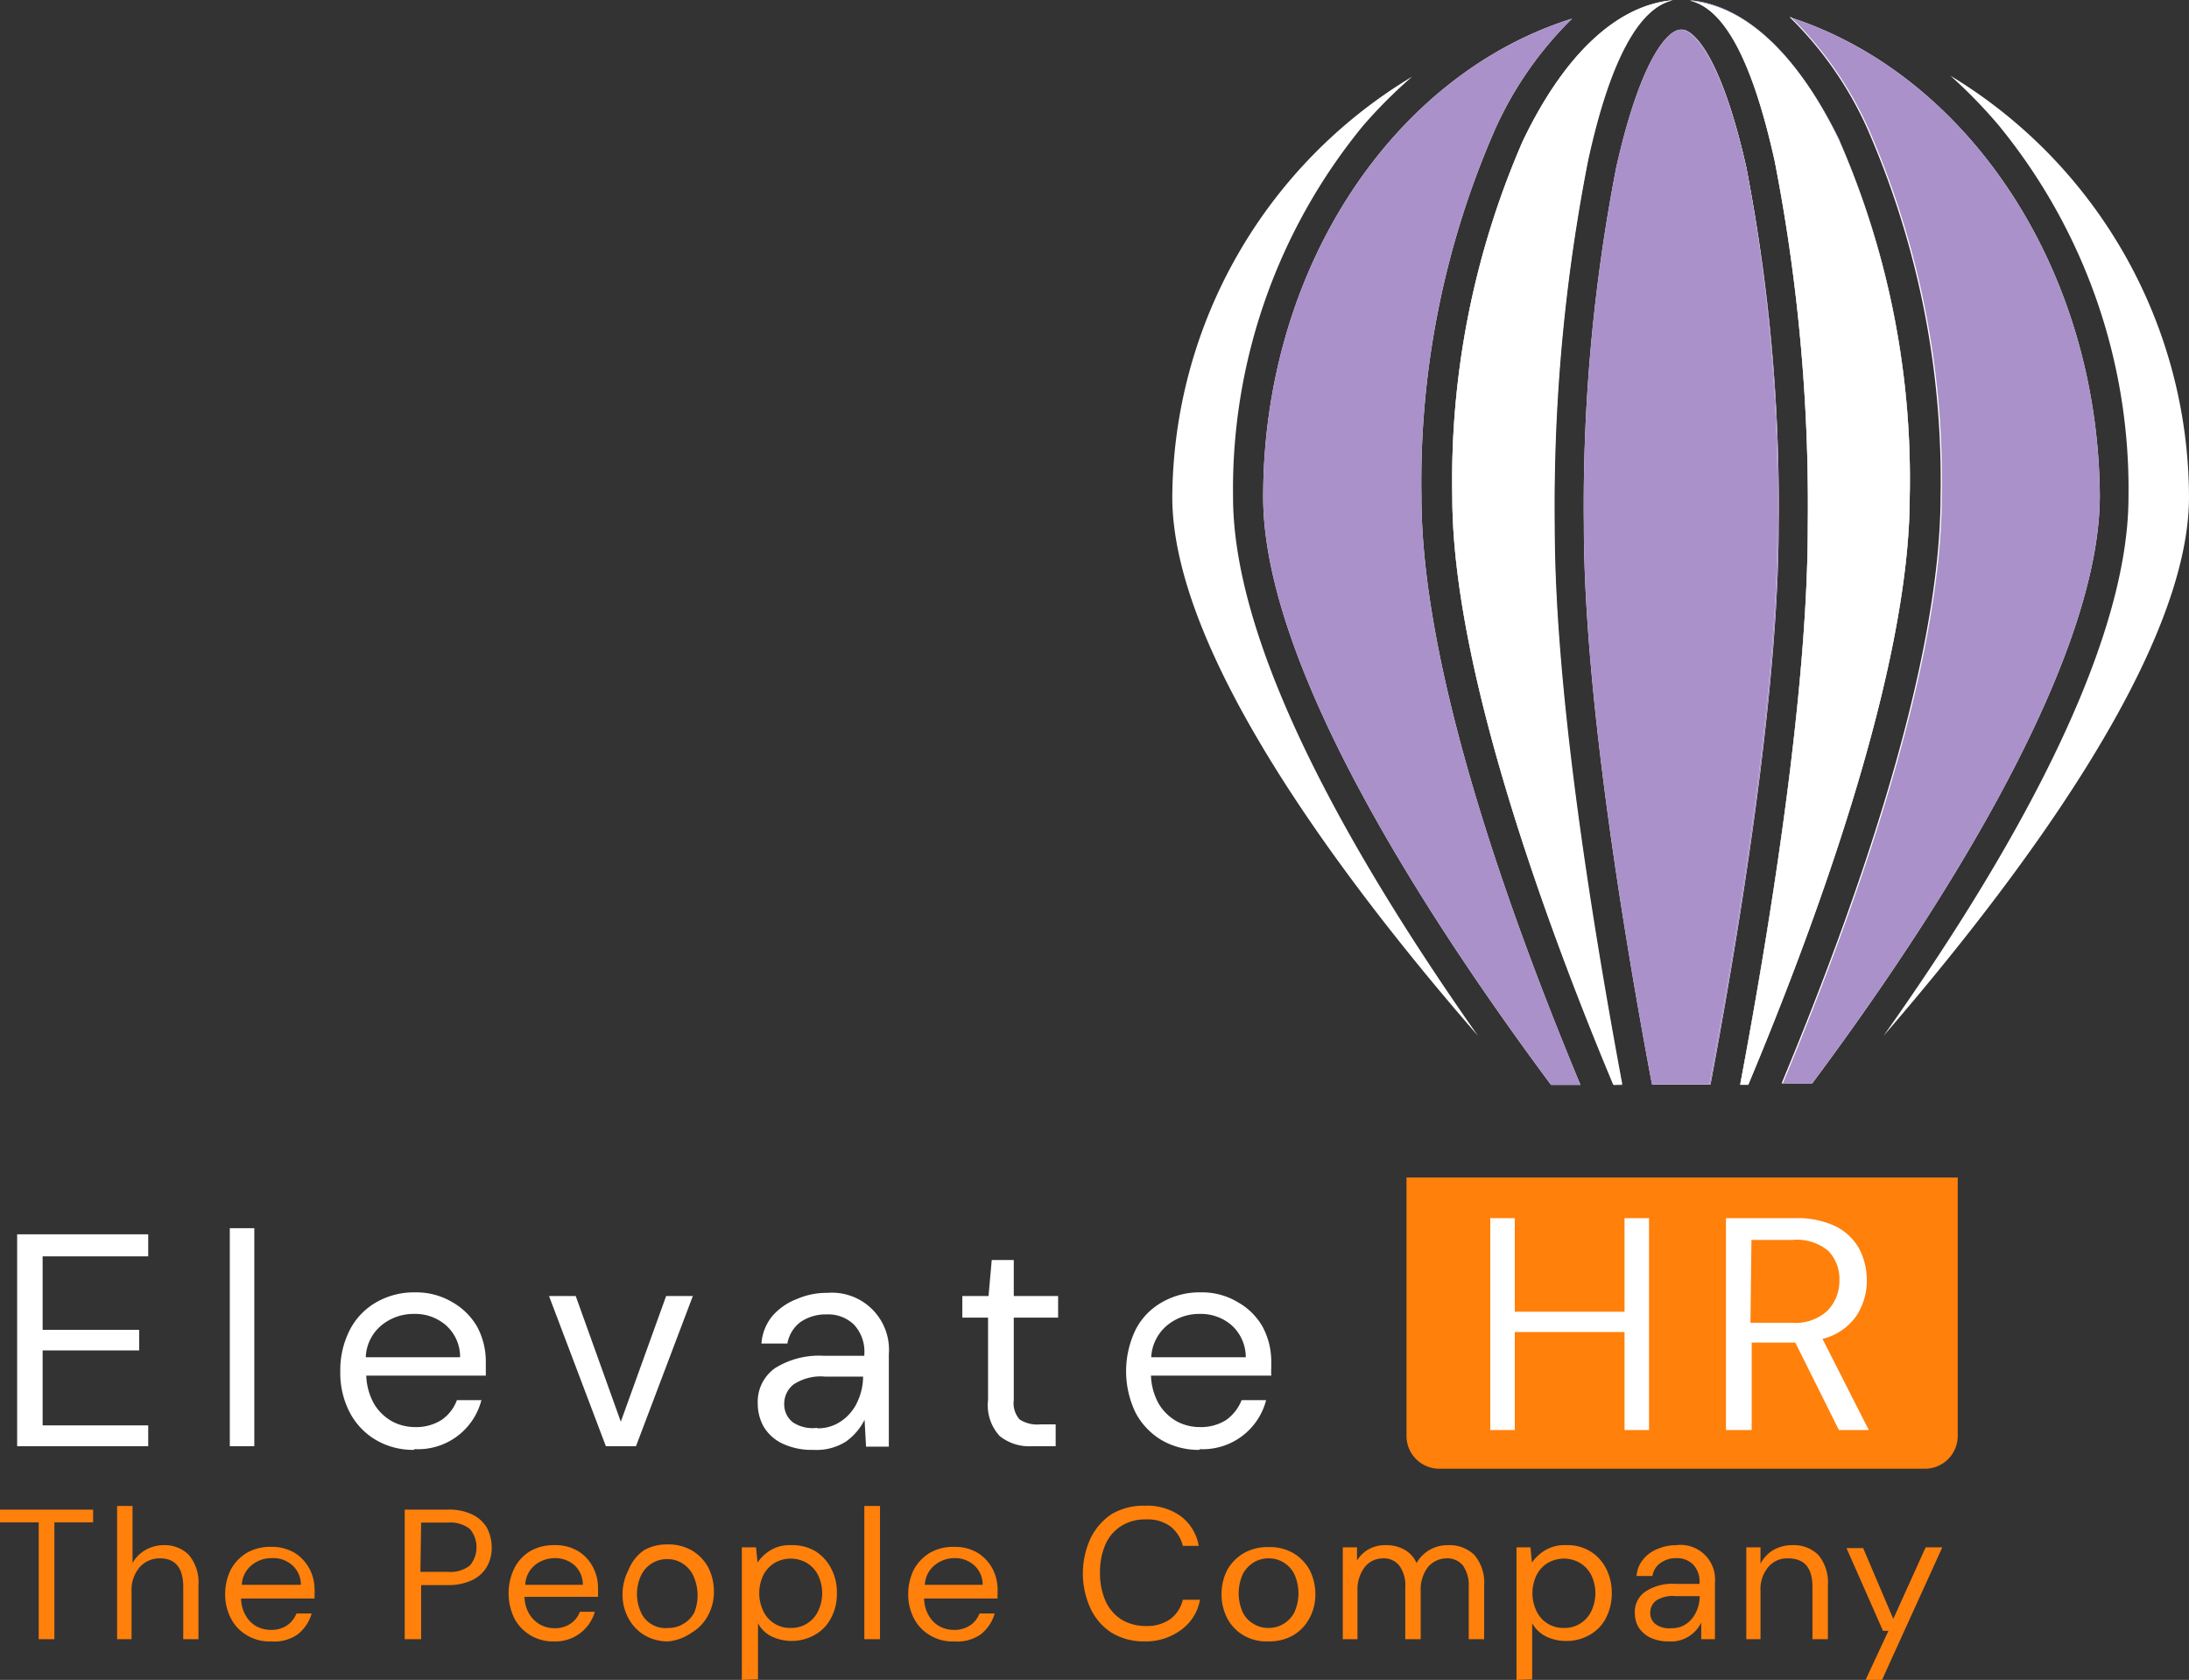 <svg id="Layer_1" data-name="Layer 1" xmlns="http://www.w3.org/2000/svg" viewBox="0 0 89.35 68.58"><rect x="0" y="0" width="89.35" height="68.58" fill="#333333" stroke="none"/><defs><style>.cls-1{fill:#ff800b;}.cls-2{fill:#fff;}.cls-3{fill:#aa91c9;}</style></defs><title>Elevate HR footer</title><path class="cls-1" d="M180.29,64.67H160.47a1.34,1.34,0,0,1-1.34-1.34V52.78h22.5V63.33A1.34,1.34,0,0,1,180.29,64.67Z" transform="translate(-101.72 -4.71)"/><path class="cls-2" d="M102.42,63.75V55.1h5.35V56h-4.31v3h3.94v.84h-3.94V62.9h4.31v.85Z" transform="translate(-101.72 -4.71)"/><path class="cls-2" d="M111.1,63.75v-8.9h1v8.9Z" transform="translate(-101.72 -4.71)"/><path class="cls-2" d="M118.62,63.9a3,3,0,0,1-1.55-.4A2.82,2.82,0,0,1,116,62.38a3.49,3.49,0,0,1-.39-1.69A3.6,3.6,0,0,1,116,59a2.75,2.75,0,0,1,1.07-1.12,3.08,3.08,0,0,1,1.59-.41,2.88,2.88,0,0,1,1.54.41,2.7,2.7,0,0,1,1,1,3,3,0,0,1,.35,1.41c0,.09,0,.18,0,.27s0,.2,0,.31h-4.88a2.52,2.52,0,0,0,.33,1.17,2,2,0,0,0,.73.7,2,2,0,0,0,.93.23,1.93,1.93,0,0,0,1.08-.29,1.69,1.69,0,0,0,.63-.81h1a2.67,2.67,0,0,1-2.73,2Zm0-5.55a2.06,2.06,0,0,0-1.31.45,1.77,1.77,0,0,0-.66,1.32h3.85a1.72,1.72,0,0,0-.57-1.3A1.91,1.91,0,0,0,118.62,58.35Z" transform="translate(-101.72 -4.71)"/><path class="cls-2" d="M126.45,63.75l-2.32-6.13h1.09l1.84,5.13,1.85-5.13H130l-2.32,6.13Z" transform="translate(-101.72 -4.71)"/><path class="cls-2" d="M134.92,63.9a2.81,2.81,0,0,1-1.27-.26,1.77,1.77,0,0,1-.76-.69,1.91,1.91,0,0,1-.24-.94,1.68,1.68,0,0,1,.71-1.45,3.4,3.4,0,0,1,2-.5H137V60a1.62,1.62,0,0,0-.42-1.21,1.51,1.51,0,0,0-1.12-.42,1.83,1.83,0,0,0-1.05.3,1.39,1.39,0,0,0-.55.89h-1.06a2,2,0,0,1,.45-1.13,2.53,2.53,0,0,1,1-.69,3.05,3.05,0,0,1,1.24-.25A2.33,2.33,0,0,1,138,60v3.77h-.93l-.06-1.1a2.39,2.39,0,0,1-.76.89A2.24,2.24,0,0,1,134.92,63.9Zm.16-.88a1.65,1.65,0,0,0,1-.31,1.89,1.89,0,0,0,.65-.8,2.46,2.46,0,0,0,.22-1H135.4a2,2,0,0,0-1.29.32,1,1,0,0,0-.38.78.93.93,0,0,0,.36.77A1.46,1.46,0,0,0,135.08,63Z" transform="translate(-101.72 -4.71)"/><path class="cls-2" d="M143.85,63.75a1.93,1.93,0,0,1-1.32-.41,1.85,1.85,0,0,1-.48-1.47V58.5H141v-.88h1.07l.13-1.47h.9v1.47h1.81v.88h-1.81v3.37a1,1,0,0,0,.24.79,1.32,1.32,0,0,0,.83.2h.64v.89Z" transform="translate(-101.72 -4.71)"/><path class="cls-2" d="M150.69,63.9a3,3,0,0,1-1.56-.4,2.86,2.86,0,0,1-1.06-1.12,3.9,3.9,0,0,1,0-3.38,2.69,2.69,0,0,1,1.07-1.12,3.06,3.06,0,0,1,1.59-.41,2.82,2.82,0,0,1,1.53.41,2.65,2.65,0,0,1,1,1,3,3,0,0,1,.35,1.41c0,.09,0,.18,0,.27a3,3,0,0,0,0,.31H148.7a2.52,2.52,0,0,0,.33,1.17,2,2,0,0,0,.73.7,2,2,0,0,0,.93.23,1.93,1.93,0,0,0,1.08-.29,1.82,1.82,0,0,0,.63-.81h1a2.67,2.67,0,0,1-2.73,2Zm0-5.55a2.06,2.06,0,0,0-1.31.45,1.81,1.81,0,0,0-.67,1.32h3.86a1.76,1.76,0,0,0-.57-1.3A1.91,1.91,0,0,0,150.69,58.35Z" transform="translate(-101.72 -4.71)"/><path class="cls-2" d="M162.55,63.09V54.44h1v3.82h4.48V54.44h1v8.65h-1v-4h-4.48v4Z" transform="translate(-101.72 -4.71)"/><path class="cls-2" d="M172.17,63.09V54.44H175a3.62,3.62,0,0,1,1.66.34,2.26,2.26,0,0,1,.95.91,2.79,2.79,0,0,1,.31,1.29,2.62,2.62,0,0,1-.44,1.47,2.38,2.38,0,0,1-1.37.92L178,63.09h-1.22L175,59.52h-1.78v3.57Zm1-4.38h1.68a1.92,1.92,0,0,0,1.45-.48A1.73,1.73,0,0,0,176.8,57a1.65,1.65,0,0,0-.45-1.22,2,2,0,0,0-1.48-.45h-1.66Z" transform="translate(-101.72 -4.71)"/><path class="cls-1" d="M103.3,71.63V66.86h-1.58v-.52h3.8v.52h-1.58v4.77Z" transform="translate(-101.72 -4.71)"/><path class="cls-1" d="M106.5,71.63V66.19h.63v2.33a1.4,1.4,0,0,1,.54-.54,1.53,1.53,0,0,1,.76-.19,1.38,1.38,0,0,1,1,.4,1.75,1.75,0,0,1,.39,1.25v2.19h-.62V69.5c0-.78-.32-1.17-.95-1.17a1.09,1.09,0,0,0-.82.35,1.42,1.42,0,0,0-.34,1v1.95Z" transform="translate(-101.72 -4.71)"/><path class="cls-1" d="M112.8,71.72a1.77,1.77,0,0,1-1-.25,1.7,1.7,0,0,1-.65-.68,2.13,2.13,0,0,1-.24-1,2.26,2.26,0,0,1,.23-1,1.82,1.82,0,0,1,.66-.69,1.91,1.91,0,0,1,1-.24,1.8,1.8,0,0,1,.94.24,1.73,1.73,0,0,1,.61.65,1.82,1.82,0,0,1,.21.86,1,1,0,0,1,0,.17v.19h-3a1.41,1.41,0,0,0,.2.71,1.13,1.13,0,0,0,.44.43,1.26,1.26,0,0,0,.57.14,1.16,1.16,0,0,0,.66-.18,1.06,1.06,0,0,0,.39-.49h.62a1.64,1.64,0,0,1-.58.86A1.66,1.66,0,0,1,112.8,71.72Zm0-3.4a1.28,1.28,0,0,0-.8.28,1.1,1.1,0,0,0-.41.81H114a1.05,1.05,0,0,0-.35-.8A1.16,1.16,0,0,0,112.8,68.32Z" transform="translate(-101.72 -4.71)"/><path class="cls-1" d="M118.24,71.63V66.34H120a2.15,2.15,0,0,1,1,.2,1.4,1.4,0,0,1,.6.55,1.71,1.71,0,0,1,.19.79,1.55,1.55,0,0,1-.19.78,1.37,1.37,0,0,1-.59.55,2.22,2.22,0,0,1-1,.21h-1.1v2.21Zm.64-2.75H120a1.29,1.29,0,0,0,.9-.26,1.16,1.16,0,0,0,0-1.49,1.29,1.29,0,0,0-.9-.26h-1.09Z" transform="translate(-101.72 -4.71)"/><path class="cls-1" d="M124.37,71.72a1.81,1.81,0,0,1-1-.25,1.77,1.77,0,0,1-.65-.68,2.35,2.35,0,0,1,0-2.07,1.73,1.73,0,0,1,.65-.69,1.91,1.91,0,0,1,1-.24,1.78,1.78,0,0,1,.94.24,1.65,1.65,0,0,1,.61.65,1.82,1.82,0,0,1,.21.86v.17c0,.05,0,.12,0,.19h-3a1.41,1.41,0,0,0,.2.71,1.23,1.23,0,0,0,.45.43,1.2,1.2,0,0,0,.57.14A1.11,1.11,0,0,0,125,71a1,1,0,0,0,.39-.49H126a1.67,1.67,0,0,1-1.67,1.21Zm0-3.4a1.3,1.3,0,0,0-.81.28,1.1,1.1,0,0,0-.4.81h2.35a1.08,1.08,0,0,0-.34-.8A1.19,1.19,0,0,0,124.37,68.32Z" transform="translate(-101.72 -4.71)"/><path class="cls-1" d="M129,71.72a1.89,1.89,0,0,1-.95-.24,1.78,1.78,0,0,1-.67-.69,2,2,0,0,1-.25-1,2.16,2.16,0,0,1,.25-1A1.78,1.78,0,0,1,128,68a1.89,1.89,0,0,1,.95-.24,1.93,1.93,0,0,1,1,.24,1.82,1.82,0,0,1,.67.68,2.16,2.16,0,0,1,.24,1,2,2,0,0,1-.25,1,1.78,1.78,0,0,1-.67.69A2,2,0,0,1,129,71.72Zm0-.55a1.12,1.12,0,0,0,.6-.16,1.16,1.16,0,0,0,.46-.47A1.9,1.9,0,0,0,130,69a1.16,1.16,0,0,0-.45-.48,1.12,1.12,0,0,0-.6-.16,1.17,1.17,0,0,0-.6.16,1.16,1.16,0,0,0-.45.48,1.8,1.8,0,0,0,0,1.57,1.08,1.08,0,0,0,.45.47A1.11,1.11,0,0,0,129,71.17Z" transform="translate(-101.72 -4.71)"/><path class="cls-1" d="M132,73.29V67.88h.58l.06.62a1.71,1.71,0,0,1,.51-.49,1.53,1.53,0,0,1,.86-.22,1.86,1.86,0,0,1,1,.25,1.83,1.83,0,0,1,.64.71,2.06,2.06,0,0,1,.23,1,2.09,2.09,0,0,1-.23,1,1.66,1.66,0,0,1-.65.69,1.92,1.92,0,0,1-1.8.07,1.26,1.26,0,0,1-.54-.53v2.29ZM134,71.17a1.2,1.2,0,0,0,1.11-.68,1.7,1.7,0,0,0,0-1.48,1.25,1.25,0,0,0-.45-.49,1.32,1.32,0,0,0-1.33,0,1.25,1.25,0,0,0-.45.49,1.7,1.7,0,0,0,0,1.48,1.2,1.2,0,0,0,1.12.68Z" transform="translate(-101.72 -4.71)"/><path class="cls-1" d="M137,71.63V66.19h.64v5.44Z" transform="translate(-101.72 -4.71)"/><path class="cls-1" d="M140.68,71.72a1.77,1.77,0,0,1-1-.25,1.7,1.7,0,0,1-.65-.68,2.13,2.13,0,0,1-.24-1,2.26,2.26,0,0,1,.23-1,1.82,1.82,0,0,1,.66-.69,1.91,1.91,0,0,1,1-.24,1.8,1.8,0,0,1,.94.24,1.73,1.73,0,0,1,.61.65,1.82,1.82,0,0,1,.21.86v.17a1.09,1.09,0,0,0,0,.19h-3a1.41,1.41,0,0,0,.2.71,1.13,1.13,0,0,0,.44.43,1.26,1.26,0,0,0,.57.14,1.16,1.16,0,0,0,.66-.18,1,1,0,0,0,.39-.49h.62a1.64,1.64,0,0,1-.58.86A1.66,1.66,0,0,1,140.68,71.72Zm0-3.4a1.28,1.28,0,0,0-.8.28,1.1,1.1,0,0,0-.41.81h2.36a1.05,1.05,0,0,0-.35-.8A1.16,1.16,0,0,0,140.68,68.32Z" transform="translate(-101.72 -4.71)"/><path class="cls-1" d="M148.44,71.72a2.55,2.55,0,0,1-1.34-.35,2.38,2.38,0,0,1-.87-1,3.43,3.43,0,0,1,0-2.85,2.48,2.48,0,0,1,.87-1,2.54,2.54,0,0,1,1.34-.34,2.36,2.36,0,0,1,1.48.43,1.92,1.92,0,0,1,.73,1.21H150a1.44,1.44,0,0,0-.5-.79,1.56,1.56,0,0,0-1-.29,1.83,1.83,0,0,0-1,.26,1.68,1.68,0,0,0-.65.74,2.81,2.81,0,0,0-.23,1.17,2.77,2.77,0,0,0,.23,1.17,1.76,1.76,0,0,0,.65.75,1.92,1.92,0,0,0,1,.26,1.62,1.62,0,0,0,1-.29,1.38,1.38,0,0,0,.5-.78h.7a1.93,1.93,0,0,1-.73,1.2A2.43,2.43,0,0,1,148.44,71.72Z" transform="translate(-101.72 -4.71)"/><path class="cls-1" d="M153.49,71.72a1.89,1.89,0,0,1-1-.24,1.78,1.78,0,0,1-.67-.69,2.13,2.13,0,0,1-.24-1,2.16,2.16,0,0,1,.24-1,1.85,1.85,0,0,1,.68-.68,1.93,1.93,0,0,1,1-.24,1.89,1.89,0,0,1,1,.24,1.82,1.82,0,0,1,.67.68,2.16,2.16,0,0,1,.24,1,2,2,0,0,1-.25,1,1.78,1.78,0,0,1-.67.69A2,2,0,0,1,153.49,71.72Zm0-.55a1.18,1.18,0,0,0,.61-.16,1.2,1.2,0,0,0,.45-.47,1.9,1.9,0,0,0,0-1.57,1.16,1.16,0,0,0-.45-.48,1.11,1.11,0,0,0-.59-.16,1.18,1.18,0,0,0-.61.16,1.23,1.23,0,0,0-.45.48,1.9,1.9,0,0,0,0,1.57,1.08,1.08,0,0,0,.45.47A1.11,1.11,0,0,0,153.49,71.17Z" transform="translate(-101.72 -4.71)"/><path class="cls-1" d="M156.53,71.63V67.88h.58l0,.54a1.3,1.3,0,0,1,.49-.47,1.39,1.39,0,0,1,.68-.16,1.53,1.53,0,0,1,.76.18,1.17,1.17,0,0,1,.5.55,1.45,1.45,0,0,1,1.28-.73,1.46,1.46,0,0,1,1.08.4,1.75,1.75,0,0,1,.4,1.25v2.19h-.63V69.5a1.41,1.41,0,0,0-.23-.87.81.81,0,0,0-.68-.3,1,1,0,0,0-.75.35,1.51,1.51,0,0,0-.3,1v1.95h-.63V69.5a1.35,1.35,0,0,0-.24-.87.79.79,0,0,0-.67-.3.94.94,0,0,0-.74.35,1.51,1.51,0,0,0-.3,1v1.95Z" transform="translate(-101.72 -4.71)"/><path class="cls-1" d="M163.62,73.29V67.88h.57l.06.62a1.76,1.76,0,0,1,.52-.49,1.53,1.53,0,0,1,.86-.22,1.8,1.8,0,0,1,1,.25,1.78,1.78,0,0,1,.65.71,2.18,2.18,0,0,1,.23,1,2.21,2.21,0,0,1-.23,1,1.66,1.66,0,0,1-.65.69,1.86,1.86,0,0,1-1,.26,1.8,1.8,0,0,1-.82-.19,1.34,1.34,0,0,1-.55-.53v2.29Zm1.93-2.12a1.2,1.2,0,0,0,1.12-.68,1.7,1.7,0,0,0,0-1.48,1.25,1.25,0,0,0-.45-.49,1.32,1.32,0,0,0-1.33,0,1.25,1.25,0,0,0-.45.49,1.7,1.7,0,0,0,0,1.48,1.2,1.2,0,0,0,1.11.68Z" transform="translate(-101.72 -4.71)"/><path class="cls-1" d="M169.84,71.72a1.72,1.72,0,0,1-.77-.16,1.21,1.21,0,0,1-.47-.42,1.17,1.17,0,0,1-.15-.58,1,1,0,0,1,.44-.88,2,2,0,0,1,1.2-.31h1v-.05a1,1,0,0,0-.26-.74.94.94,0,0,0-.69-.26,1.09,1.09,0,0,0-.63.19.78.78,0,0,0-.34.54h-.65a1.19,1.19,0,0,1,.28-.69,1.42,1.42,0,0,1,.59-.42,1.93,1.93,0,0,1,.75-.15,1.41,1.41,0,0,1,1.58,1.53v2.31h-.56l0-.68a1.36,1.36,0,0,1-.47.54A1.33,1.33,0,0,1,169.84,71.72Zm.1-.54a1,1,0,0,0,.63-.19,1.18,1.18,0,0,0,.39-.49,1.52,1.52,0,0,0,.14-.63h-1a1.24,1.24,0,0,0-.79.19.62.62,0,0,0-.23.48.57.57,0,0,0,.21.47A.94.94,0,0,0,169.94,71.18Z" transform="translate(-101.72 -4.71)"/><path class="cls-1" d="M173,71.63V67.88h.58l0,.67a1.4,1.4,0,0,1,.52-.56,1.56,1.56,0,0,1,.78-.2,1.42,1.42,0,0,1,1.06.4,1.75,1.75,0,0,1,.39,1.25v2.19h-.63V69.5c0-.78-.32-1.17-1-1.17a1,1,0,0,0-.8.35,1.42,1.42,0,0,0-.32,1v1.95Z" transform="translate(-101.72 -4.71)"/><path class="cls-1" d="M177.87,73.29l.93-2h-.22l-1.49-3.38h.68L179,70.8l1.32-2.92H181l-2.46,5.41Z" transform="translate(-101.72 -4.71)"/><path class="cls-2" d="M152.05,25a23.4,23.4,0,0,1,5.31-15.16,19.64,19.64,0,0,1,2-2A20.17,20.17,0,0,0,149.57,25c0,6.35,6.89,15.57,12.48,22C157,39.82,152.05,31.24,152.05,25ZM170,4.72c-2.27.2-4.43,2.23-6.12,5.75A34.63,34.63,0,0,0,161,25c0,7.07,3.9,17.58,6.6,24h.32c-1.36-7.3-2.76-16.33-2.76-22.8a73.3,73.3,0,0,1,1.36-14.9C167.37,7.25,168.54,5.05,170,4.72ZM159.74,25a35.82,35.82,0,0,1,3-15,14.87,14.87,0,0,1,3.15-4.53C158.63,7.74,153.28,15.63,153.28,25c0,7.05,7,17.61,11.75,24h1.2C163.1,41.48,159.74,31.82,159.74,25ZM173,11.55c-1-4.45-2.11-5.63-2.63-5.63s-1.65,1.18-2.63,5.63a72.17,72.17,0,0,0-1.32,14.63c0,6.65,1.56,16.3,2.78,22.8h2.34c1.22-6.5,2.78-16.15,2.78-22.8A72.17,72.17,0,0,0,173,11.55Zm1.82-6.14a14.88,14.88,0,0,1,3.16,4.53,35.82,35.82,0,0,1,3,15c0,6.85-3.37,16.51-6.49,24h1.2c4.77-6.4,11.74-17,11.74-24C187.36,15.63,182,7.74,174.77,5.41Zm2,5.06C175.13,7,173,4.92,170.69,4.72c1.42.33,2.58,2.53,3.47,6.56a73.37,73.37,0,0,1,1.35,14.9c0,6.47-1.39,15.5-2.76,22.8h.33c2.69-6.43,6.59-16.94,6.59-24A34.48,34.48,0,0,0,176.81,10.47ZM191.07,25A20.16,20.16,0,0,0,181.33,7.8a20.67,20.67,0,0,1,1.95,2A23.41,23.41,0,0,1,188.6,25c0,6.27-4.93,14.85-10,22C184.18,40.54,191.07,31.32,191.07,25ZM174.77,5.41a14.88,14.88,0,0,1,3.16,4.53,35.82,35.82,0,0,1,3,15c0,6.85-3.37,16.51-6.49,24h1.2c4.77-6.4,11.74-17,11.74-24C187.36,15.63,182,7.74,174.77,5.41Zm2,5.06C175.13,7,173,4.92,170.69,4.72c1.42.33,2.58,2.53,3.47,6.56a73.37,73.37,0,0,1,1.35,14.9c0,6.47-1.39,15.5-2.76,22.8h.33c2.69-6.43,6.59-16.94,6.59-24A34.48,34.48,0,0,0,176.81,10.47ZM170,4.71h0Z" transform="translate(-101.72 -4.71)"/><path class="cls-3" d="M170,4.72c-2.27.2-4.43,2.23-6.12,5.75A34.63,34.63,0,0,0,161,25c0,7.07,3.9,17.58,6.6,24h.32c-1.36-7.3-2.76-16.33-2.76-22.8a73.3,73.3,0,0,1,1.36-14.9C167.37,7.25,168.54,5.05,170,4.72ZM159.74,25a35.82,35.82,0,0,1,3-15,14.87,14.87,0,0,1,3.15-4.53C158.63,7.74,153.28,15.63,153.28,25c0,7.05,7,17.61,11.75,24h1.2C163.1,41.48,159.74,31.82,159.74,25ZM173,11.55c-1-4.45-2.11-5.63-2.63-5.63s-1.65,1.18-2.63,5.63a72.17,72.17,0,0,0-1.32,14.63c0,6.65,1.56,16.3,2.78,22.8h2.34c1.22-6.5,2.78-16.15,2.78-22.8A72.17,72.17,0,0,0,173,11.55Zm1.82-6.14a14.88,14.88,0,0,1,3.16,4.53,35.82,35.82,0,0,1,3,15c0,6.85-3.37,16.51-6.49,24h1.2c4.77-6.4,11.74-17,11.74-24C187.36,15.63,182,7.74,174.77,5.41Zm2,5.06C175.13,7,173,4.92,170.69,4.72c1.42.33,2.58,2.53,3.47,6.56a73.37,73.37,0,0,1,1.35,14.9c0,6.47-1.39,15.5-2.76,22.8h.33c2.69-6.43,6.59-16.94,6.59-24A34.48,34.48,0,0,0,176.81,10.47ZM170,4.71h0Z" transform="translate(-101.72 -4.71)"/><path class="cls-2" d="M170.21,4.71h0Z" transform="translate(-101.72 -4.71)"/><path class="cls-2" d="M167.57,49C164.87,42.55,161,32,161,25a34.63,34.63,0,0,1,2.86-14.5C165.52,7,167.68,4.92,170,4.72c-1.41.33-2.58,2.53-3.46,6.56a73.3,73.3,0,0,0-1.36,14.9c0,6.47,1.4,15.5,2.76,22.8Z" transform="translate(-101.72 -4.71)"/><path class="cls-2" d="M174.27,26.18c0,6.65-1.56,16.3-2.78,22.8h-2.34c-1.22-6.5-2.78-16.15-2.78-22.8a72.17,72.17,0,0,1,1.32-14.63c1-4.45,2.11-5.63,2.63-5.63S172,7.1,173,11.55A72.17,72.17,0,0,1,174.27,26.18Z" transform="translate(-101.72 -4.71)"/><path class="cls-2" d="M179.67,25c0,7.07-3.9,17.58-6.59,24h-.33c1.37-7.3,2.76-16.33,2.76-22.8a73.37,73.37,0,0,0-1.35-14.9c-.89-4-2-6.23-3.47-6.56,2.28.2,4.44,2.23,6.12,5.75A34.48,34.48,0,0,1,179.67,25Z" transform="translate(-101.72 -4.71)"/><path class="cls-3" d="M174.27,26.18c0,6.65-1.56,16.3-2.78,22.8h-2.34c-1.22-6.5-2.78-16.15-2.78-22.8a72.17,72.17,0,0,1,1.32-14.63c1-4.45,2.11-5.63,2.63-5.63S172,7.1,173,11.55A72.17,72.17,0,0,1,174.27,26.18Z" transform="translate(-101.72 -4.71)"/><path class="cls-2" d="M170,4.71h0Zm.59,0Z" transform="translate(-101.72 -4.71)"/></svg>